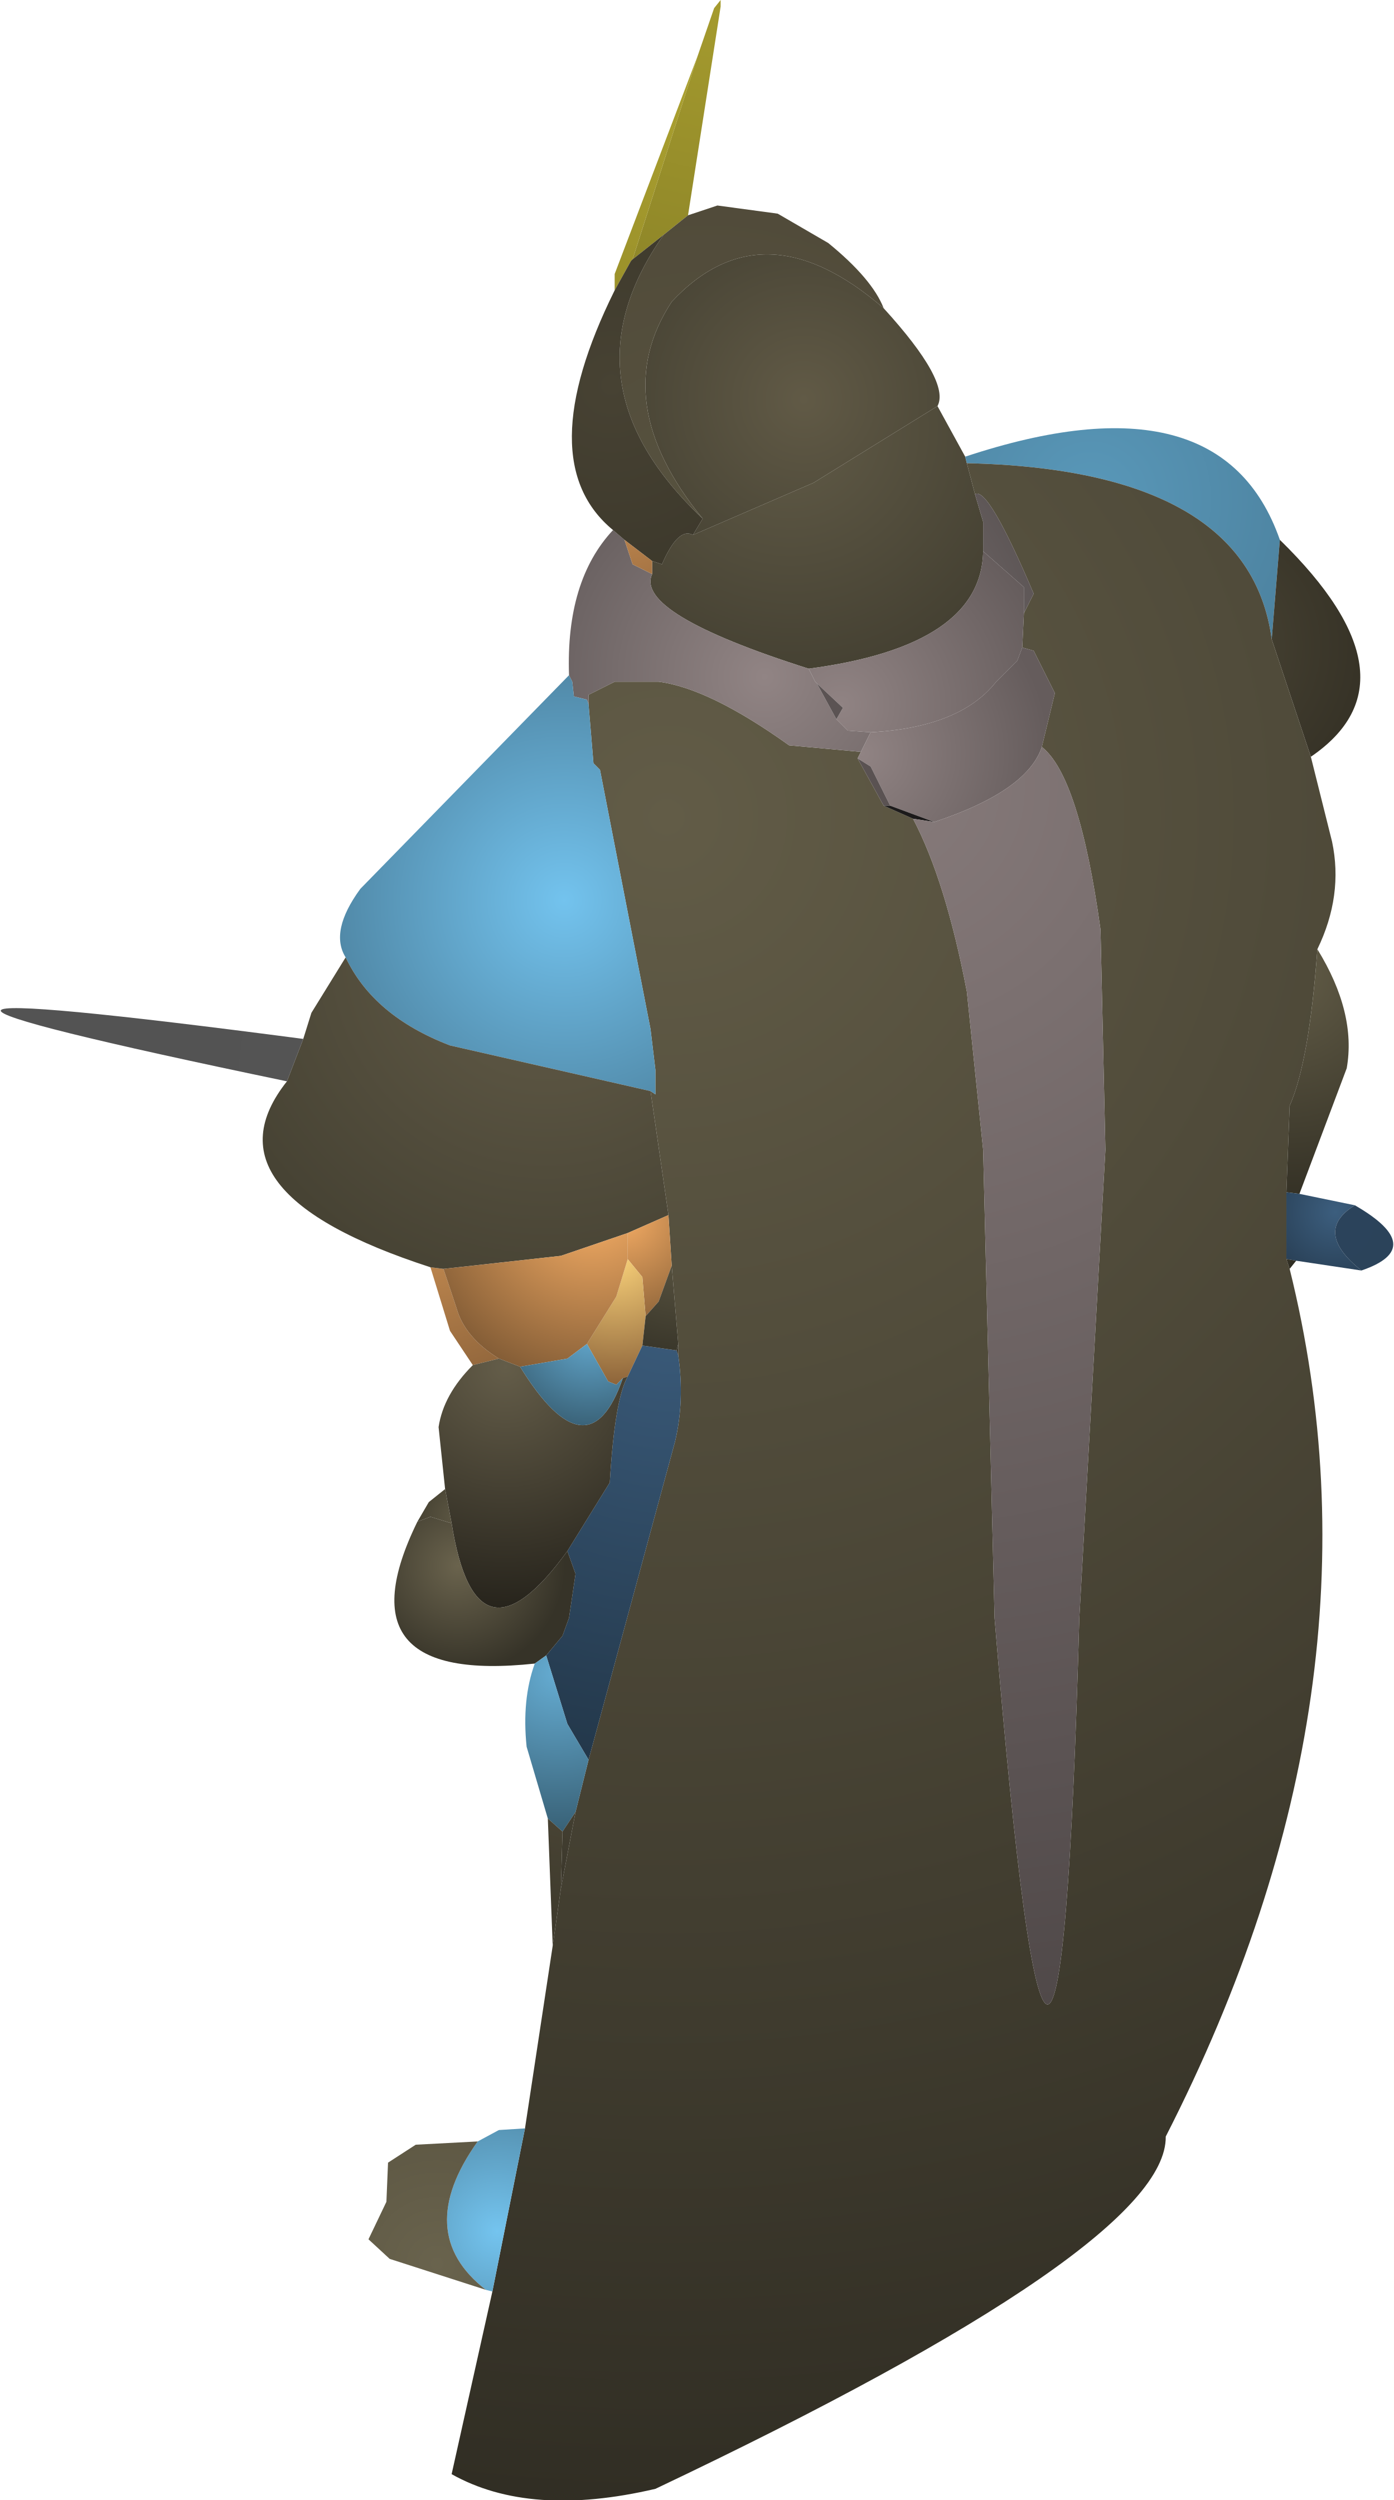 <?xml version="1.0" encoding="UTF-8" standalone="no"?>
<svg xmlns:ffdec="https://www.free-decompiler.com/flash" xmlns:xlink="http://www.w3.org/1999/xlink" ffdec:objectType="shape" height="76.65px" width="42.75px" xmlns="http://www.w3.org/2000/svg">
  <g transform="matrix(1.0, 0.0, 0.0, 1.0, 26.5, 64.45)">
    <path d="M2.25 -52.0 L3.1 -50.45 3.15 -50.25 3.4 -49.3 3.65 -48.45 3.65 -47.55 Q3.6 -44.65 -1.7 -43.95 -7.05 -45.65 -6.5 -46.85 L-6.5 -47.25 -6.2 -47.15 Q-5.7 -48.3 -5.25 -48.05 L-1.55 -49.65 2.25 -52.0" fill="url(#gradient0)" fill-rule="evenodd" stroke="none"/>
    <path d="M3.1 -50.45 Q10.95 -53.05 12.75 -47.9 L12.5 -44.85 Q11.8 -50.05 3.15 -50.25 L3.1 -50.45" fill="url(#gradient1)" fill-rule="evenodd" stroke="none"/>
    <path d="M0.6 -55.0 Q2.65 -52.75 2.25 -52.0 L-1.55 -49.65 -5.25 -48.05 -4.95 -48.55 Q-7.9 -52.15 -5.9 -55.2 -3.1 -58.2 0.6 -55.0" fill="url(#gradient2)" fill-rule="evenodd" stroke="none"/>
    <path d="M12.75 -47.9 Q17.15 -43.6 13.7 -41.25 L12.5 -44.85 12.75 -47.9" fill="url(#gradient3)" fill-rule="evenodd" stroke="none"/>
    <path d="M13.7 -41.25 L14.35 -38.65 Q14.7 -37.0 13.9 -35.35 13.65 -31.9 13.05 -30.55 L12.95 -27.9 12.95 -25.85 13.05 -25.55 Q16.25 -12.65 9.25 1.05 9.3 4.4 -6.4 11.85 -10.25 12.75 -12.65 11.4 L-11.4 5.8 -10.4 0.8 -9.55 -4.8 -9.3 -6.55 -8.85 -8.9 -8.45 -10.5 -5.8 -20.25 Q-5.5 -21.5 -5.7 -22.9 L-5.7 -23.25 -5.9 -25.65 -6.0 -27.2 -6.55 -31.0 -6.4 -30.9 -6.4 -31.65 -6.55 -32.9 -8.1 -40.85 -8.3 -41.05 -8.45 -42.85 -8.45 -43.15 -7.65 -43.55 -6.3 -43.55 Q-4.75 -43.35 -2.3 -41.6 L-0.1 -41.4 -0.2 -41.2 0.6 -39.75 1.5 -39.35 Q2.5 -37.45 3.15 -34.05 L3.65 -29.2 4.0 -14.85 Q5.95 8.85 6.6 -14.85 L7.4 -29.2 7.25 -35.95 Q6.6 -40.65 5.45 -41.55 L5.85 -43.2 5.2 -44.5 4.85 -44.6 4.9 -45.65 5.2 -46.25 Q3.8 -49.55 3.4 -49.3 L3.15 -50.25 Q11.8 -50.05 12.5 -44.85 L13.7 -41.25" fill="url(#gradient4)" fill-rule="evenodd" stroke="none"/>
    <path d="M4.85 -44.6 L4.7 -44.2 4.05 -43.55 Q2.95 -42.15 0.2 -42.0 L-0.5 -42.05 -0.85 -42.4 -0.65 -42.75 -1.45 -43.5 -1.5 -43.55 -1.7 -43.95 Q3.6 -44.65 3.65 -47.55 L4.9 -46.45 4.9 -45.65 4.85 -44.6" fill="url(#gradient5)" fill-rule="evenodd" stroke="none"/>
    <path d="M-9.05 -43.75 Q-9.15 -46.65 -7.7 -48.2 L-7.35 -47.9 -7.1 -47.15 -6.5 -46.85 Q-7.05 -45.65 -1.7 -43.95 L-1.5 -43.55 -1.45 -43.5 -0.85 -42.4 -0.5 -42.05 0.2 -42.0 -0.1 -41.4 -2.3 -41.6 Q-4.75 -43.35 -6.3 -43.55 L-7.65 -43.55 -8.45 -43.15 -8.45 -42.85 -8.5 -43.0 -8.9 -43.1 -8.95 -43.55 -9.05 -43.75 M4.9 -45.65 L4.9 -46.45 3.65 -47.55 3.65 -48.45 3.4 -49.3 Q3.8 -49.55 5.2 -46.25 L4.9 -45.65" fill="url(#gradient6)" fill-rule="evenodd" stroke="none"/>
    <path d="M0.2 -42.0 Q2.95 -42.15 4.05 -43.55 L4.7 -44.2 4.85 -44.6 5.2 -44.5 5.85 -43.2 5.45 -41.55 Q5.0 -40.2 2.15 -39.25 L0.8 -39.75 0.2 -40.95 -0.2 -41.2 -0.1 -41.4 0.2 -42.0" fill="url(#gradient7)" fill-rule="evenodd" stroke="none"/>
    <path d="M-0.2 -41.2 L0.2 -40.95 0.8 -39.75 0.6 -39.75 -0.2 -41.2" fill="url(#gradient8)" fill-rule="evenodd" stroke="none"/>
    <path d="M-1.45 -43.5 L-0.65 -42.75 -0.85 -42.4 -1.45 -43.5" fill="url(#gradient9)" fill-rule="evenodd" stroke="none"/>
    <path d="M0.8 -39.75 L2.15 -39.25 1.5 -39.35 0.6 -39.75 0.8 -39.75" fill="url(#gradient10)" fill-rule="evenodd" stroke="none"/>
    <path d="M2.15 -39.25 Q5.0 -40.2 5.45 -41.55 6.6 -40.65 7.25 -35.95 L7.4 -29.2 6.6 -14.85 Q5.95 8.85 4.0 -14.85 L3.65 -29.2 3.15 -34.05 Q2.5 -37.45 1.5 -39.35 L2.15 -39.25" fill="url(#gradient11)" fill-rule="evenodd" stroke="none"/>
    <path d="M13.9 -35.35 Q15.1 -33.4 14.8 -31.7 L13.35 -27.85 12.95 -27.9 13.05 -30.55 Q13.65 -31.9 13.9 -35.35" fill="url(#gradient12)" fill-rule="evenodd" stroke="none"/>
    <path d="M13.35 -27.85 L15.05 -27.5 Q13.75 -26.7 15.25 -25.5 L13.25 -25.8 12.95 -25.85 12.95 -27.9 13.35 -27.85" fill="url(#gradient13)" fill-rule="evenodd" stroke="none"/>
    <path d="M13.25 -25.8 L13.05 -25.55 12.95 -25.85 13.25 -25.8" fill="url(#gradient14)" fill-rule="evenodd" stroke="none"/>
    <path d="M15.05 -27.5 Q17.3 -26.2 15.25 -25.5 13.75 -26.7 15.05 -27.5" fill="url(#gradient15)" fill-rule="evenodd" stroke="none"/>
    <path d="M-5.1 -62.75 L-4.6 -64.2 -4.4 -64.45 -4.4 -64.25 -5.4 -57.85 -6.15 -57.25 -7.1 -56.5 -5.1 -62.75" fill="url(#gradient16)" fill-rule="evenodd" stroke="none"/>
    <path d="M-5.4 -57.85 L-4.5 -58.15 -2.65 -57.9 -1.1 -57.0 Q0.25 -55.9 0.6 -55.0 -3.1 -58.2 -5.9 -55.2 -7.9 -52.15 -4.95 -48.55 -9.35 -52.7 -6.15 -57.25 L-5.4 -57.85" fill="url(#gradient17)" fill-rule="evenodd" stroke="none"/>
    <path d="M-7.65 -55.55 L-7.65 -56.05 -5.1 -62.75 -7.1 -56.5 -7.15 -56.45 -7.65 -55.55" fill="url(#gradient18)" fill-rule="evenodd" stroke="none"/>
    <path d="M-7.7 -48.2 Q-10.25 -50.3 -7.65 -55.55 L-7.15 -56.45 -7.1 -56.5 -6.15 -57.25 Q-9.35 -52.7 -4.95 -48.55 L-5.25 -48.05 Q-5.7 -48.3 -6.2 -47.15 L-6.5 -47.25 -7.35 -47.9 -7.7 -48.2" fill="url(#gradient19)" fill-rule="evenodd" stroke="none"/>
    <path d="M-6.5 -47.25 L-6.5 -46.85 -7.1 -47.15 -7.35 -47.9 -6.5 -47.25" fill="url(#gradient20)" fill-rule="evenodd" stroke="none"/>
    <path d="M-15.9 -35.1 Q-16.4 -35.9 -15.45 -37.2 L-9.05 -43.75 -8.95 -43.55 -8.9 -43.1 -8.5 -43.0 -8.45 -42.85 -8.3 -41.05 -8.1 -40.85 -6.55 -32.9 -6.4 -31.65 -6.4 -30.9 -6.55 -31.0 -12.7 -32.4 Q-15.05 -33.3 -15.9 -35.1" fill="url(#gradient21)" fill-rule="evenodd" stroke="none"/>
    <path d="M-12.0 -22.6 L-12.7 -23.65 -13.3 -25.6 -12.9 -25.55 -12.5 -24.35 Q-12.25 -23.45 -11.2 -22.8 L-12.0 -22.6" fill="url(#gradient22)" fill-rule="evenodd" stroke="none"/>
    <path d="M-13.3 -25.6 Q-20.4 -27.9 -17.7 -31.3 L-17.2 -32.6 -16.95 -33.4 -15.9 -35.1 Q-15.05 -33.3 -12.7 -32.4 L-6.55 -31.0 -6.0 -27.2 -7.25 -26.65 -9.3 -25.95 -12.9 -25.55 -13.3 -25.6" fill="url(#gradient23)" fill-rule="evenodd" stroke="none"/>
    <path d="M-17.7 -31.3 Q-35.5 -35.0 -17.2 -32.6 L-17.7 -31.3" fill="url(#gradient24)" fill-rule="evenodd" stroke="none"/>
    <path d="M-6.0 -27.2 L-5.9 -25.65 -6.3 -24.55 -6.7 -24.1 -6.8 -25.3 -7.25 -25.85 -7.25 -26.65 -6.0 -27.2" fill="url(#gradient25)" fill-rule="evenodd" stroke="none"/>
    <path d="M-7.25 -25.85 L-6.8 -25.3 -6.7 -24.1 -6.8 -23.2 -7.25 -22.25 -7.4 -22.2 -7.6 -22.0 -7.85 -22.1 -8.5 -23.25 -7.6 -24.7 -7.25 -25.85" fill="url(#gradient26)" fill-rule="evenodd" stroke="none"/>
    <path d="M-12.9 -25.55 L-9.3 -25.95 -7.25 -26.65 -7.25 -25.85 -7.6 -24.7 -8.5 -23.25 -9.1 -22.8 -10.55 -22.55 -11.2 -22.8 Q-12.25 -23.45 -12.5 -24.35 L-12.9 -25.55" fill="url(#gradient27)" fill-rule="evenodd" stroke="none"/>
    <path d="M-5.7 -22.9 Q-5.5 -21.5 -5.8 -20.25 L-8.45 -10.5 -9.1 -11.6 -9.75 -13.7 -9.25 -14.3 -9.05 -14.85 -8.85 -16.2 -9.1 -16.9 -7.8 -19.0 Q-7.65 -21.55 -7.25 -22.25 L-6.8 -23.2 -5.75 -23.05 -5.7 -22.9" fill="url(#gradient28)" fill-rule="evenodd" stroke="none"/>
    <path d="M-5.7 -23.25 L-5.7 -22.9 -5.75 -23.05 -5.7 -23.25" fill="url(#gradient29)" fill-rule="evenodd" stroke="none"/>
    <path d="M-5.9 -25.65 L-5.7 -23.25 -5.75 -23.05 -6.8 -23.2 -6.7 -24.1 -6.3 -24.55 -5.9 -25.65" fill="url(#gradient30)" fill-rule="evenodd" stroke="none"/>
    <path d="M-12.85 -18.8 L-13.05 -20.7 Q-12.9 -21.7 -12.0 -22.6 L-11.2 -22.8 -10.55 -22.55 Q-8.45 -19.15 -7.4 -22.2 L-7.25 -22.25 Q-7.65 -21.55 -7.8 -19.0 L-9.1 -16.9 Q-11.9 -13.05 -12.65 -17.75 L-12.85 -18.8" fill="url(#gradient31)" fill-rule="evenodd" stroke="none"/>
    <path d="M-8.5 -23.25 L-7.85 -22.1 -7.6 -22.0 -7.4 -22.2 Q-8.45 -19.15 -10.55 -22.55 L-9.1 -22.8 -8.5 -23.25" fill="url(#gradient32)" fill-rule="evenodd" stroke="none"/>
    <path d="M-10.1 -13.45 Q-16.15 -12.8 -13.7 -17.8 L-13.3 -17.95 -12.65 -17.75 Q-11.9 -13.05 -9.1 -16.9 L-8.85 -16.2 -9.05 -14.85 -9.25 -14.3 -9.75 -13.7 -10.1 -13.45" fill="url(#gradient33)" fill-rule="evenodd" stroke="none"/>
    <path d="M-9.7 -8.7 L-10.35 -10.9 Q-10.5 -12.35 -10.1 -13.45 L-9.75 -13.7 -9.1 -11.6 -8.45 -10.5 -8.85 -8.9 -9.25 -8.3 -9.7 -8.7" fill="url(#gradient34)" fill-rule="evenodd" stroke="none"/>
    <path d="M-13.7 -17.8 L-13.35 -18.4 -12.85 -18.8 -12.65 -17.75 -13.3 -17.95 -13.7 -17.8" fill="url(#gradient35)" fill-rule="evenodd" stroke="none"/>
    <path d="M-8.85 -8.9 L-9.3 -6.55 -9.25 -8.3 -8.85 -8.9" fill="url(#gradient36)" fill-rule="evenodd" stroke="none"/>
    <path d="M-9.55 -4.8 L-9.7 -8.7 -9.25 -8.3 -9.3 -6.55 -9.55 -4.8" fill="url(#gradient37)" fill-rule="evenodd" stroke="none"/>
    <path d="M-11.4 5.8 L-11.6 5.75 Q-13.85 4.0 -11.85 1.2 L-11.2 0.85 -10.4 0.8 -11.4 5.8" fill="url(#gradient38)" fill-rule="evenodd" stroke="none"/>
    <path d="M-11.6 5.75 L-14.55 4.8 -15.2 4.2 -14.65 3.05 -14.6 1.85 -13.75 1.3 -11.85 1.2 Q-13.85 4.0 -11.6 5.75" fill="url(#gradient39)" fill-rule="evenodd" stroke="none"/>
  </g>
  <defs>
    <radialGradient cx="0" cy="0" gradientTransform="matrix(0.01, 0.0, 0.0, 0.01, -2.25, -51.35)" gradientUnits="userSpaceOnUse" id="gradient0" r="819.2" spreadMethod="pad">
      <stop offset="0.0" stop-color="#615b47"/>
      <stop offset="1.0" stop-color="#433f31"/>
    </radialGradient>
    <radialGradient cx="0" cy="0" gradientTransform="matrix(0.009, 0.0, 0.0, 0.009, 6.95, -49.15)" gradientUnits="userSpaceOnUse" id="gradient1" r="819.2" spreadMethod="pad">
      <stop offset="0.0" stop-color="#5998b9"/>
      <stop offset="1.0" stop-color="#4c819e"/>
    </radialGradient>
    <radialGradient cx="0" cy="0" gradientTransform="matrix(0.007, 0.0, 0.0, 0.007, -1.85, -52.2)" gradientUnits="userSpaceOnUse" id="gradient2" r="819.2" spreadMethod="pad">
      <stop offset="0.0" stop-color="#615a46"/>
      <stop offset="1.0" stop-color="#484435"/>
    </radialGradient>
    <radialGradient cx="0" cy="0" gradientTransform="matrix(0.006, 0.0, 0.0, 0.006, 10.3, -44.65)" gradientUnits="userSpaceOnUse" id="gradient3" r="819.2" spreadMethod="pad">
      <stop offset="0.0" stop-color="#4a4535"/>
      <stop offset="1.0" stop-color="#373327"/>
    </radialGradient>
    <radialGradient cx="0" cy="0" gradientTransform="matrix(0.063, 0.0, 0.0, 0.063, -6.05, -39.4)" gradientUnits="userSpaceOnUse" id="gradient4" r="819.2" spreadMethod="pad">
      <stop offset="0.0" stop-color="#625c47"/>
      <stop offset="1.0" stop-color="#312e24"/>
    </radialGradient>
    <radialGradient cx="0" cy="0" gradientTransform="matrix(0.008, 0.0, 0.0, 0.008, -0.7, -42.85)" gradientUnits="userSpaceOnUse" id="gradient5" r="819.2" spreadMethod="pad">
      <stop offset="0.0" stop-color="#908383"/>
      <stop offset="1.0" stop-color="#665d5d"/>
    </radialGradient>
    <radialGradient cx="0" cy="0" gradientTransform="matrix(0.011, 0.0, 0.0, 0.011, -3.05, -43.7)" gradientUnits="userSpaceOnUse" id="gradient6" r="819.2" spreadMethod="pad">
      <stop offset="0.0" stop-color="#918484"/>
      <stop offset="1.0" stop-color="#5c5555"/>
    </radialGradient>
    <radialGradient cx="0" cy="0" gradientTransform="matrix(0.007, 0.0, 0.0, 0.007, -0.05, -41.35)" gradientUnits="userSpaceOnUse" id="gradient7" r="819.2" spreadMethod="pad">
      <stop offset="0.0" stop-color="#908383"/>
      <stop offset="1.0" stop-color="#655c5c"/>
    </radialGradient>
    <radialGradient cx="0" cy="0" gradientTransform="matrix(0.002, 0.0, 0.0, 0.002, 0.2, -39.75)" gradientUnits="userSpaceOnUse" id="gradient8" r="819.2" spreadMethod="pad">
      <stop offset="0.0" stop-color="#5a5252"/>
      <stop offset="1.0" stop-color="#5a5252"/>
    </radialGradient>
    <radialGradient cx="0" cy="0" gradientTransform="matrix(0.002, 0.0, 0.0, 0.002, -0.7, -42.85)" gradientUnits="userSpaceOnUse" id="gradient9" r="819.2" spreadMethod="pad">
      <stop offset="0.0" stop-color="#5b5353"/>
      <stop offset="1.0" stop-color="#5b5353"/>
    </radialGradient>
    <radialGradient cx="0" cy="0" gradientTransform="matrix(0.003, 0.0, 0.0, 0.003, 0.2, -39.75)" gradientUnits="userSpaceOnUse" id="gradient10" r="819.2" spreadMethod="pad">
      <stop offset="0.0" stop-color="#1e1c1c"/>
      <stop offset="1.0" stop-color="#1a1818"/>
    </radialGradient>
    <radialGradient cx="0" cy="0" gradientTransform="matrix(0.046, 0.0, 0.0, 0.046, 0.7, -40.35)" gradientUnits="userSpaceOnUse" id="gradient11" r="819.2" spreadMethod="pad">
      <stop offset="0.0" stop-color="#867a7a"/>
      <stop offset="1.0" stop-color="#504949"/>
    </radialGradient>
    <radialGradient cx="0" cy="0" gradientTransform="matrix(0.009, 0.0, 0.0, 0.009, 12.9, -34.6)" gradientUnits="userSpaceOnUse" id="gradient12" r="819.2" spreadMethod="pad">
      <stop offset="0.0" stop-color="#625c47"/>
      <stop offset="1.0" stop-color="#312e23"/>
    </radialGradient>
    <radialGradient cx="0" cy="0" gradientTransform="matrix(0.004, 0.0, 0.0, 0.004, 14.45, -27.3)" gradientUnits="userSpaceOnUse" id="gradient13" r="819.2" spreadMethod="pad">
      <stop offset="0.0" stop-color="#3c5e7e"/>
      <stop offset="1.0" stop-color="#1f3041"/>
    </radialGradient>
    <radialGradient cx="0" cy="0" gradientTransform="matrix(6.0E-4, 0.0, 0.0, 6.0E-4, 12.9, -26.05)" gradientUnits="userSpaceOnUse" id="gradient14" r="819.2" spreadMethod="pad">
      <stop offset="0.0" stop-color="#3b372b"/>
      <stop offset="1.0" stop-color="#2e2c22"/>
    </radialGradient>
    <radialGradient cx="0" cy="0" gradientTransform="matrix(0.003, 0.0, 0.0, 0.003, 14.4, -27.0)" gradientUnits="userSpaceOnUse" id="gradient15" r="819.2" spreadMethod="pad">
      <stop offset="0.0" stop-color="#2b435b"/>
      <stop offset="1.0" stop-color="#2b435a"/>
    </radialGradient>
    <radialGradient cx="0" cy="0" gradientTransform="matrix(0.013, 0.0, 0.0, 0.013, -4.5, -64.6)" gradientUnits="userSpaceOnUse" id="gradient16" r="819.2" spreadMethod="pad">
      <stop offset="0.0" stop-color="#a59b2e"/>
      <stop offset="1.0" stop-color="#8a8227"/>
    </radialGradient>
    <radialGradient cx="0" cy="0" gradientTransform="matrix(0.012, 0.0, 0.0, 0.012, -4.75, -48.4)" gradientUnits="userSpaceOnUse" id="gradient17" r="819.2" spreadMethod="pad">
      <stop offset="0.0" stop-color="#57523f"/>
      <stop offset="1.0" stop-color="#514b3a"/>
    </radialGradient>
    <radialGradient cx="0" cy="0" gradientTransform="matrix(0.013, 0.0, 0.0, 0.013, -4.5, -64.6)" gradientUnits="userSpaceOnUse" id="gradient18" r="819.2" spreadMethod="pad">
      <stop offset="0.0" stop-color="#b0a631"/>
      <stop offset="1.0" stop-color="#998f2a"/>
    </radialGradient>
    <radialGradient cx="0" cy="0" gradientTransform="matrix(0.008, 0.0, 0.0, 0.008, -7.75, -52.65)" gradientUnits="userSpaceOnUse" id="gradient19" r="819.2" spreadMethod="pad">
      <stop offset="0.0" stop-color="#474233"/>
      <stop offset="1.0" stop-color="#3c382b"/>
    </radialGradient>
    <radialGradient cx="0" cy="0" gradientTransform="matrix(0.003, 0.0, 0.0, 0.003, -7.25, -48.55)" gradientUnits="userSpaceOnUse" id="gradient20" r="819.2" spreadMethod="pad">
      <stop offset="0.0" stop-color="#be864e"/>
      <stop offset="1.0" stop-color="#9e6f41"/>
    </radialGradient>
    <radialGradient cx="0" cy="0" gradientTransform="matrix(0.009, 0.0, 0.0, 0.009, -9.2, -36.85)" gradientUnits="userSpaceOnUse" id="gradient21" r="819.2" spreadMethod="pad">
      <stop offset="0.0" stop-color="#73c3ee"/>
      <stop offset="1.0" stop-color="#4f86a4"/>
    </radialGradient>
    <radialGradient cx="0" cy="0" gradientTransform="matrix(0.006, 0.0, 0.0, 0.006, -13.2, -26.6)" gradientUnits="userSpaceOnUse" id="gradient22" r="819.2" spreadMethod="pad">
      <stop offset="0.0" stop-color="#c48b51"/>
      <stop offset="1.0" stop-color="#8d633a"/>
    </radialGradient>
    <radialGradient cx="0" cy="0" gradientTransform="matrix(0.013, 0.0, 0.0, 0.013, -9.75, -35.35)" gradientUnits="userSpaceOnUse" id="gradient23" r="819.2" spreadMethod="pad">
      <stop offset="0.0" stop-color="#635c48"/>
      <stop offset="1.0" stop-color="#474334"/>
    </radialGradient>
    <radialGradient cx="0" cy="0" gradientTransform="matrix(0.038, 0.0, 0.0, 0.038, 4.05, -29.4)" gradientUnits="userSpaceOnUse" id="gradient24" r="819.2" spreadMethod="pad">
      <stop offset="0.0" stop-color="#555555"/>
      <stop offset="1.0" stop-color="#535353"/>
    </radialGradient>
    <radialGradient cx="0" cy="0" gradientTransform="matrix(0.004, 0.0, 0.0, 0.004, -7.4, -27.15)" gradientUnits="userSpaceOnUse" id="gradient25" r="819.2" spreadMethod="pad">
      <stop offset="0.0" stop-color="#f5ac64"/>
      <stop offset="1.0" stop-color="#90663b"/>
    </radialGradient>
    <radialGradient cx="0" cy="0" gradientTransform="matrix(0.005, 0.0, 0.0, 0.005, -7.65, -26.1)" gradientUnits="userSpaceOnUse" id="gradient26" r="819.2" spreadMethod="pad">
      <stop offset="0.0" stop-color="#ffd77d"/>
      <stop offset="1.0" stop-color="#8d643a"/>
    </radialGradient>
    <radialGradient cx="0" cy="0" gradientTransform="matrix(0.007, 0.0, 0.0, 0.007, -8.35, -27.6)" gradientUnits="userSpaceOnUse" id="gradient27" r="819.2" spreadMethod="pad">
      <stop offset="0.0" stop-color="#fbb167"/>
      <stop offset="1.0" stop-color="#815b35"/>
    </radialGradient>
    <radialGradient cx="0" cy="0" gradientTransform="matrix(0.018, 0.0, 0.0, 0.018, -5.95, -24.45)" gradientUnits="userSpaceOnUse" id="gradient28" r="819.2" spreadMethod="pad">
      <stop offset="0.0" stop-color="#3b5c7c"/>
      <stop offset="1.0" stop-color="#223648"/>
    </radialGradient>
    <radialGradient cx="0" cy="0" gradientTransform="matrix(0.002, 0.0, 0.0, 0.002, -5.75, -24.0)" gradientUnits="userSpaceOnUse" id="gradient29" r="819.2" spreadMethod="pad">
      <stop offset="0.0" stop-color="#3e3a2d"/>
      <stop offset="1.0" stop-color="#383428"/>
    </radialGradient>
    <radialGradient cx="0" cy="0" gradientTransform="matrix(0.005, 0.0, 0.0, 0.005, -5.5, -26.9)" gradientUnits="userSpaceOnUse" id="gradient30" r="819.2" spreadMethod="pad">
      <stop offset="0.0" stop-color="#635d48"/>
      <stop offset="1.0" stop-color="#383529"/>
    </radialGradient>
    <radialGradient cx="0" cy="0" gradientTransform="matrix(0.009, 0.0, 0.0, 0.009, -11.0, -22.55)" gradientUnits="userSpaceOnUse" id="gradient31" r="819.2" spreadMethod="pad">
      <stop offset="0.0" stop-color="#645d49"/>
      <stop offset="1.0" stop-color="#27241c"/>
    </radialGradient>
    <radialGradient cx="0" cy="0" gradientTransform="matrix(0.004, 0.0, 0.0, 0.004, -8.4, -23.65)" gradientUnits="userSpaceOnUse" id="gradient32" r="819.2" spreadMethod="pad">
      <stop offset="0.0" stop-color="#64aad0"/>
      <stop offset="1.0" stop-color="#355a6e"/>
    </radialGradient>
    <radialGradient cx="0" cy="0" gradientTransform="matrix(0.004, 0.0, 0.0, 0.004, -12.45, -16.45)" gradientUnits="userSpaceOnUse" id="gradient33" r="819.2" spreadMethod="pad">
      <stop offset="0.0" stop-color="#6a634d"/>
      <stop offset="1.0" stop-color="#363328"/>
    </radialGradient>
    <radialGradient cx="0" cy="0" gradientTransform="matrix(0.006, 0.0, 0.0, 0.006, -9.4, -13.15)" gradientUnits="userSpaceOnUse" id="gradient34" r="819.2" spreadMethod="pad">
      <stop offset="0.0" stop-color="#65acd2"/>
      <stop offset="1.0" stop-color="#386075"/>
    </radialGradient>
    <radialGradient cx="0" cy="0" gradientTransform="matrix(0.002, 0.0, 0.0, 0.002, -12.45, -17.9)" gradientUnits="userSpaceOnUse" id="gradient35" r="819.2" spreadMethod="pad">
      <stop offset="0.0" stop-color="#5e5844"/>
      <stop offset="1.0" stop-color="#403c2e"/>
    </radialGradient>
    <radialGradient cx="0" cy="0" gradientTransform="matrix(0.004, 0.0, 0.0, 0.004, -8.35, -9.35)" gradientUnits="userSpaceOnUse" id="gradient36" r="819.2" spreadMethod="pad">
      <stop offset="0.0" stop-color="#464233"/>
      <stop offset="1.0" stop-color="#3a362b"/>
    </radialGradient>
    <radialGradient cx="0" cy="0" gradientTransform="matrix(0.007, 0.0, 0.0, 0.007, -8.9, -10.05)" gradientUnits="userSpaceOnUse" id="gradient37" r="819.2" spreadMethod="pad">
      <stop offset="0.0" stop-color="#4c4737"/>
      <stop offset="1.0" stop-color="#3b372a"/>
    </radialGradient>
    <radialGradient cx="0" cy="0" gradientTransform="matrix(0.004, 0.0, 0.0, 0.004, -11.25, 3.95)" gradientUnits="userSpaceOnUse" id="gradient38" r="819.2" spreadMethod="pad">
      <stop offset="0.0" stop-color="#74c4ef"/>
      <stop offset="1.0" stop-color="#5794b4"/>
    </radialGradient>
    <radialGradient cx="0" cy="0" gradientTransform="matrix(0.005, 0.0, 0.0, 0.005, -13.1, 4.95)" gradientUnits="userSpaceOnUse" id="gradient39" r="819.2" spreadMethod="pad">
      <stop offset="0.0" stop-color="#69634d"/>
      <stop offset="1.0" stop-color="#5e5844"/>
    </radialGradient>
  </defs>
</svg>
